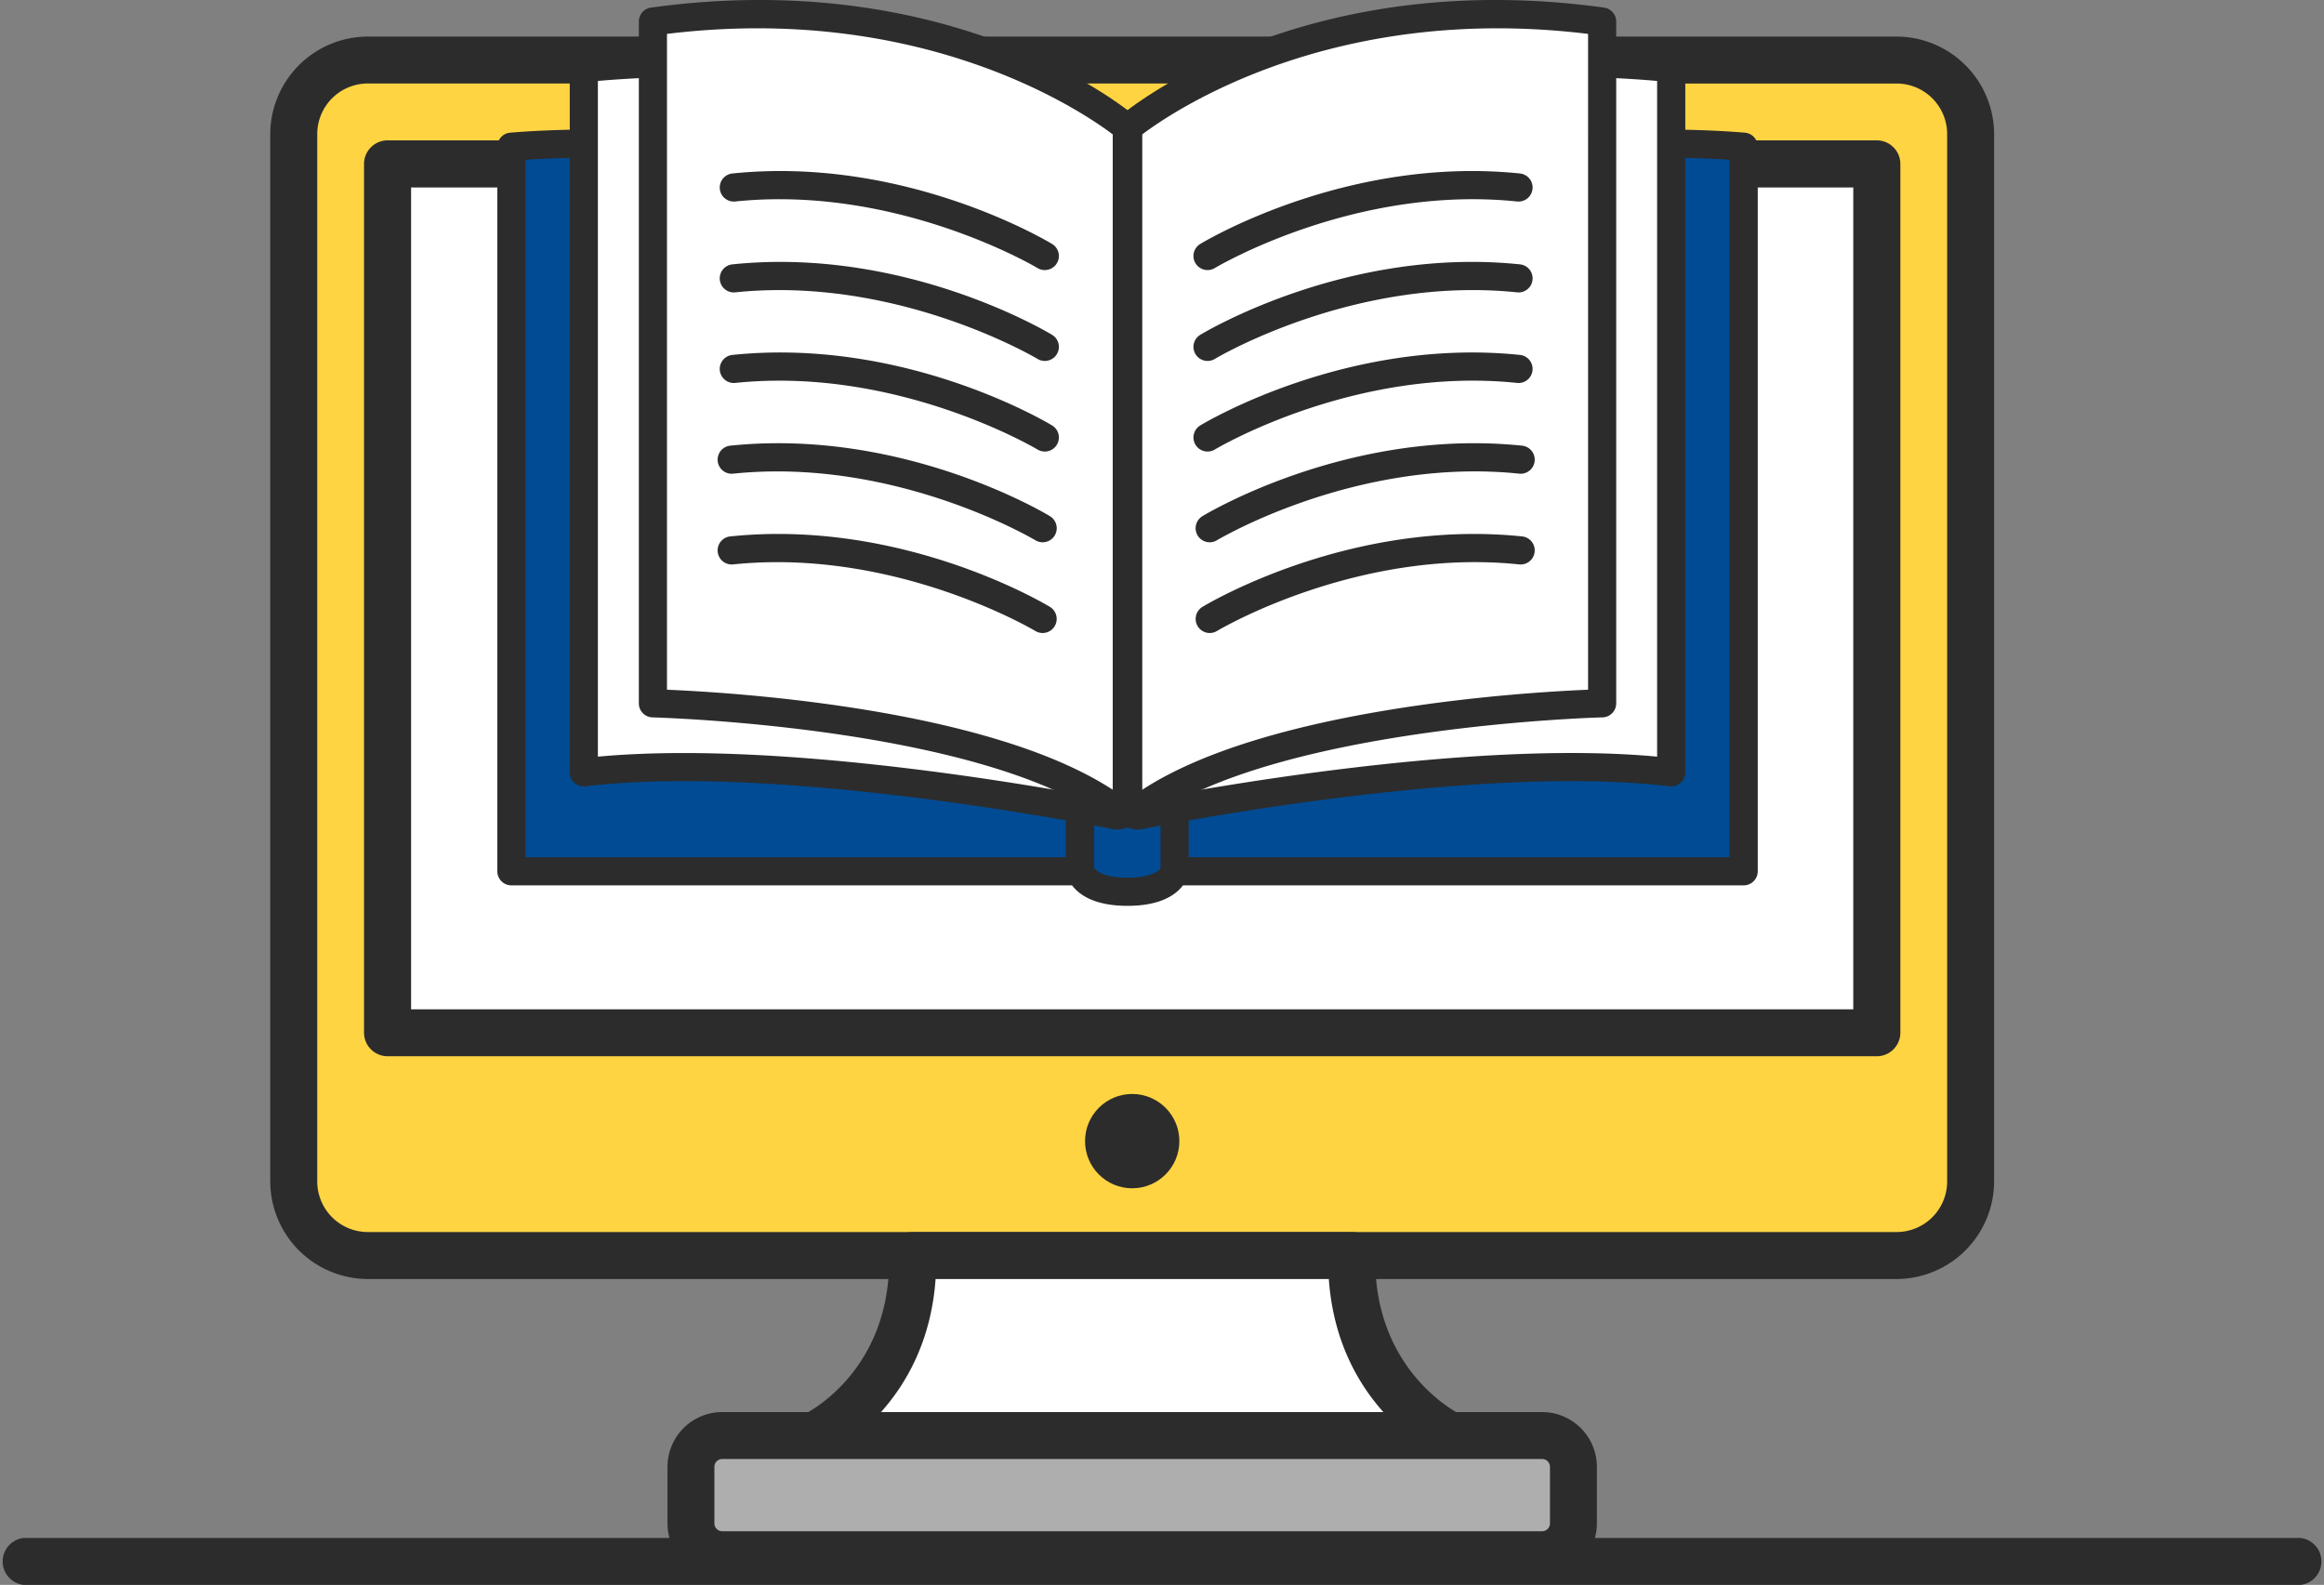 <svg xmlns="http://www.w3.org/2000/svg" viewBox="0 0 688.97 469.85"><rect x="0" y="0" width="688.97" height="469.85" fill="#808080" stroke="none"/><defs><style>.cls-1{fill:#fed443;}.cls-2{fill:#2c2c2c;}.cls-3{fill:#fff;}.cls-4{fill:#aeaeae;}.cls-5{fill:#004b93;}</style></defs><g id="Layer_2" data-name="Layer 2"><g id="Capa_1" data-name="Capa 1"><rect class="cls-1" x="87.08" y="17.79" width="497.14" height="354.42" rx="12.33"/><path class="cls-2" d="M562.25,379.17H109.05a29,29,0,0,1-28.93-28.93V39.76a29,29,0,0,1,28.93-28.92h453.2a29,29,0,0,1,28.92,28.92V350.24A29,29,0,0,1,562.25,379.17ZM109.05,24.75a15,15,0,0,0-15,15V350.24a15,15,0,0,0,15,15h453.2a15,15,0,0,0,15-15V39.76a15,15,0,0,0-15-15Z"/><rect class="cls-3" x="114.92" y="48.61" width="441.46" height="257.56"/><path class="cls-2" d="M556.38,313.13H114.92a7,7,0,0,1-7-7V48.61a7,7,0,0,1,7-7H556.38a7,7,0,0,1,7,7V306.17A7,7,0,0,1,556.38,313.13ZM121.87,299.22H549.42V55.57H121.87Z"/><circle class="cls-2" cx="335.65" cy="338.29" r="13.98"/><path class="cls-3" d="M400.71,372.21H270.59c.66,39.3-29.17,53.36-29.17,53.36H429.88S400.05,411.51,400.71,372.21Z"/><path class="cls-2" d="M429.88,432.52H241.42a7,7,0,0,1-3-13.25c1-.49,25.76-12.87,25.18-46.94a7,7,0,0,1,7-7.07H400.71a6.95,6.95,0,0,1,7,7.07c-.58,34.41,24.92,46.82,25.18,46.94a7,7,0,0,1-3,13.25ZM261.19,418.61H410.11c-7.48-8.37-14.89-21.14-16.17-39.44H277.36C276.07,397.47,268.66,410.24,261.19,418.61Z"/><rect class="cls-4" x="204.84" y="425.57" width="261.62" height="35.33" rx="5.21"/><path class="cls-2" d="M457.18,467.85H214.12a16.26,16.26,0,0,1-16.24-16.23V434.85a16.26,16.26,0,0,1,16.24-16.24H457.18a16.25,16.25,0,0,1,16.23,16.24v16.77A16.25,16.25,0,0,1,457.18,467.85ZM214.12,432.52a2.33,2.33,0,0,0-2.33,2.33v16.77a2.33,2.33,0,0,0,2.33,2.32H457.18a2.32,2.32,0,0,0,2.32-2.32V434.85a2.32,2.32,0,0,0-2.32-2.33Z"/><path class="cls-5" d="M334.26,58.66S217.75,38,151.61,43.49V258.3h168.7s1.21,6.06,13.95,6.06,14-6.06,14-6.06H516.91V43.49C450.77,38,334.26,58.66,334.26,58.66Z"/><path class="cls-2" d="M334.26,268.54c-9.88,0-14.39-3.35-16.43-6.07H151.61a4.17,4.17,0,0,1-4.17-4.17V43.48a4.16,4.16,0,0,1,3.83-4.15c63.92-5.28,172.14,13.19,183,15.09,10.85-1.9,119.07-20.37,183-15.09a4.17,4.17,0,0,1,3.83,4.15V258.3a4.18,4.18,0,0,1-4.18,4.17H350.7C348.66,265.19,344.14,268.54,334.26,268.54Zm-9.87-11.25c.36.59,2.3,2.9,9.87,2.9s9.51-2.31,9.88-2.9c.15-2.13,1.88-3.17,4.08-3.17H512.74V47.36C447.29,43.07,336.13,62.56,335,62.76a4,4,0,0,1-1.46,0c-1.13-.2-112.3-19.69-177.75-15.4V254.12H320.31C322.5,254.12,324.23,255.16,324.39,257.29Z"/><path class="cls-2" d="M348.22,262.47a4.17,4.17,0,0,1-4.17-4.17V235.76a4.17,4.17,0,1,1,8.34,0V258.3A4.17,4.17,0,0,1,348.22,262.47Z"/><path class="cls-2" d="M320.14,262.47A4.17,4.17,0,0,1,316,258.3V235.76a4.18,4.18,0,0,1,8.35,0V258.3A4.18,4.18,0,0,1,320.14,262.47Z"/><path class="cls-3" d="M330.73,241.69c-18.22-3.58-102.87-19.24-157.65-12.73V20.16S272,8.56,334.26,45.8v193A3,3,0,0,1,330.73,241.69Z"/><path class="cls-3" d="M337.41,241.76c17.38-3.43,102.86-19.35,158-12.8V20.16S396.54,8.56,334.26,45.8V239.16A2.64,2.64,0,0,0,337.41,241.76Z"/><path class="cls-2" d="M331.31,245.91a7.16,7.16,0,0,1-1.38-.13h0C313.37,242.53,228,226.64,173.57,233.1a4.16,4.16,0,0,1-4.66-4.14V20.16A4.17,4.17,0,0,1,172.59,16c4.1-.48,101-11.33,163.81,26.21a4.16,4.16,0,0,1,2,3.58v193a7.12,7.12,0,0,1-7.12,7.13ZM202.7,223.24c51,0,111,10.9,127.39,14.07V48.19C276.42,17.44,195.41,22.37,177.25,24V224.32C185.27,223.57,193.85,223.24,202.7,223.24Z"/><path class="cls-3" d="M334.05,236.38V37.81S282.91-5.94,193.56,6.39V208.5s95.5,2.28,135.81,30.3A3,3,0,0,0,334.05,236.38Z"/><path class="cls-2" d="M331.09,243.52a7.21,7.21,0,0,1-4.1-1.29c-38.83-27-132.59-29.53-133.53-29.56a4.16,4.16,0,0,1-4.07-4.17V6.39A4.17,4.17,0,0,1,193,2.25c90.17-12.43,141.63,30.56,143.77,32.39a4.17,4.17,0,0,1,1.46,3.17V236.38a7.14,7.14,0,0,1-7.13,7.14ZM197.73,204.47c18.67.77,94.86,5.33,132.15,29.65V39.84c-8.73-6.6-56.11-39.07-132.15-29.79Z"/><path class="cls-2" d="M337.21,245.91a7.12,7.12,0,0,1-7.12-7.13V45.8a4.16,4.16,0,0,1,2-3.58C394.89,4.68,491.84,15.53,495.93,16a4.18,4.18,0,0,1,3.69,4.15V229A4.17,4.17,0,0,1,495,233.1c-54.42-6.46-139.79,9.43-156.35,12.68h0A7.27,7.27,0,0,1,337.21,245.91Zm-.22-8.32Zm1.44-189.4V237.31c19.24-3.72,98.62-18.09,152.84-13V24C473.13,22.38,392.11,17.43,338.43,48.19Z"/><path class="cls-3" d="M334.47,236.38V37.81S385.62-5.94,475,6.39V208.5s-95.5,2.28-135.81,30.3A3,3,0,0,1,334.47,236.38Z"/><path class="cls-2" d="M337.44,243.52a7.14,7.14,0,0,1-7.14-7.14V37.81a4.17,4.17,0,0,1,1.46-3.17c2.15-1.83,53.61-44.82,143.78-32.39a4.18,4.18,0,0,1,3.6,4.14V208.5a4.17,4.17,0,0,1-4.07,4.17c-.95,0-94.72,2.57-133.53,29.56A7.21,7.21,0,0,1,337.44,243.52Zm1.2-203.68V234.12c37.3-24.31,113.48-28.88,132.16-29.65V10.05C394.77.77,347.38,33.23,338.64,39.84Z"/><path class="cls-2" d="M358,80.06a4.17,4.17,0,0,1-2.17-7.74c1.77-1.07,43.92-26.16,94.78-20.89a4.17,4.17,0,0,1-.86,8.3c-48.1-5-89.19,19.48-89.6,19.73A4.12,4.12,0,0,1,358,80.06Z"/><path class="cls-2" d="M358,107a4.17,4.17,0,0,1-2.17-7.74c1.77-1.07,43.92-26.17,94.78-20.89a4.17,4.17,0,0,1-.86,8.3c-48.1-5-89.19,19.48-89.6,19.73A4.12,4.12,0,0,1,358,107Z"/><path class="cls-2" d="M358,133.86a4.17,4.17,0,0,1-2.17-7.74c1.77-1.07,43.92-26.17,94.78-20.9a4.17,4.17,0,1,1-.86,8.3c-48.1-5-89.19,19.49-89.6,19.74A4.21,4.21,0,0,1,358,133.86Z"/><path class="cls-2" d="M358.63,160.76a4.17,4.17,0,0,1-2.16-7.74c1.77-1.08,43.91-26.17,94.77-20.9a4.17,4.17,0,0,1-.86,8.3c-48.1-5-89.18,19.49-89.59,19.73A4.16,4.16,0,0,1,358.63,160.76Z"/><path class="cls-2" d="M358.63,187.66a4.18,4.18,0,0,1-2.16-7.75c1.77-1.07,43.91-26.16,94.77-20.89a4.17,4.17,0,0,1-.86,8.3c-48.1-5-89.18,19.49-89.59,19.73A4.16,4.16,0,0,1,358.63,187.66Z"/><path class="cls-2" d="M309.73,80.06a4.12,4.12,0,0,1-2.15-.6h0c-.41-.25-41.6-24.71-89.6-19.73a4.17,4.17,0,1,1-.86-8.3c50.86-5.27,93,19.82,94.78,20.89a4.17,4.17,0,0,1-2.17,7.74Z"/><path class="cls-2" d="M309.73,107a4.12,4.12,0,0,1-2.15-.6h0c-.41-.25-41.6-24.71-89.6-19.73a4.17,4.17,0,1,1-.86-8.3c50.85-5.27,93,19.82,94.78,20.89a4.17,4.17,0,0,1-2.17,7.74Z"/><path class="cls-2" d="M309.73,133.86a4.12,4.12,0,0,1-2.15-.6h0c-.41-.25-41.6-24.72-89.6-19.74a4.17,4.17,0,1,1-.86-8.3c50.86-5.26,93,19.83,94.78,20.9a4.17,4.17,0,0,1-2.17,7.74Z"/><path class="cls-2" d="M309.1,160.76a4.25,4.25,0,0,1-2.16-.6h0c-.41-.25-41.59-24.71-89.59-19.74a4.17,4.17,0,1,1-.86-8.3c50.86-5.27,93,19.82,94.77,20.9a4.17,4.17,0,0,1-2.16,7.74Z"/><path class="cls-2" d="M309.1,187.66a4.25,4.25,0,0,1-2.16-.6h0c-.41-.25-41.59-24.71-89.59-19.74a4.17,4.17,0,1,1-.86-8.3c50.86-5.27,93,19.82,94.77,20.89a4.18,4.18,0,0,1-2.16,7.75Z"/><path class="cls-2" d="M682,469.85H7a7,7,0,0,1,0-13.91H682a7,7,0,0,1,0,13.91Z"/></g></g></svg>